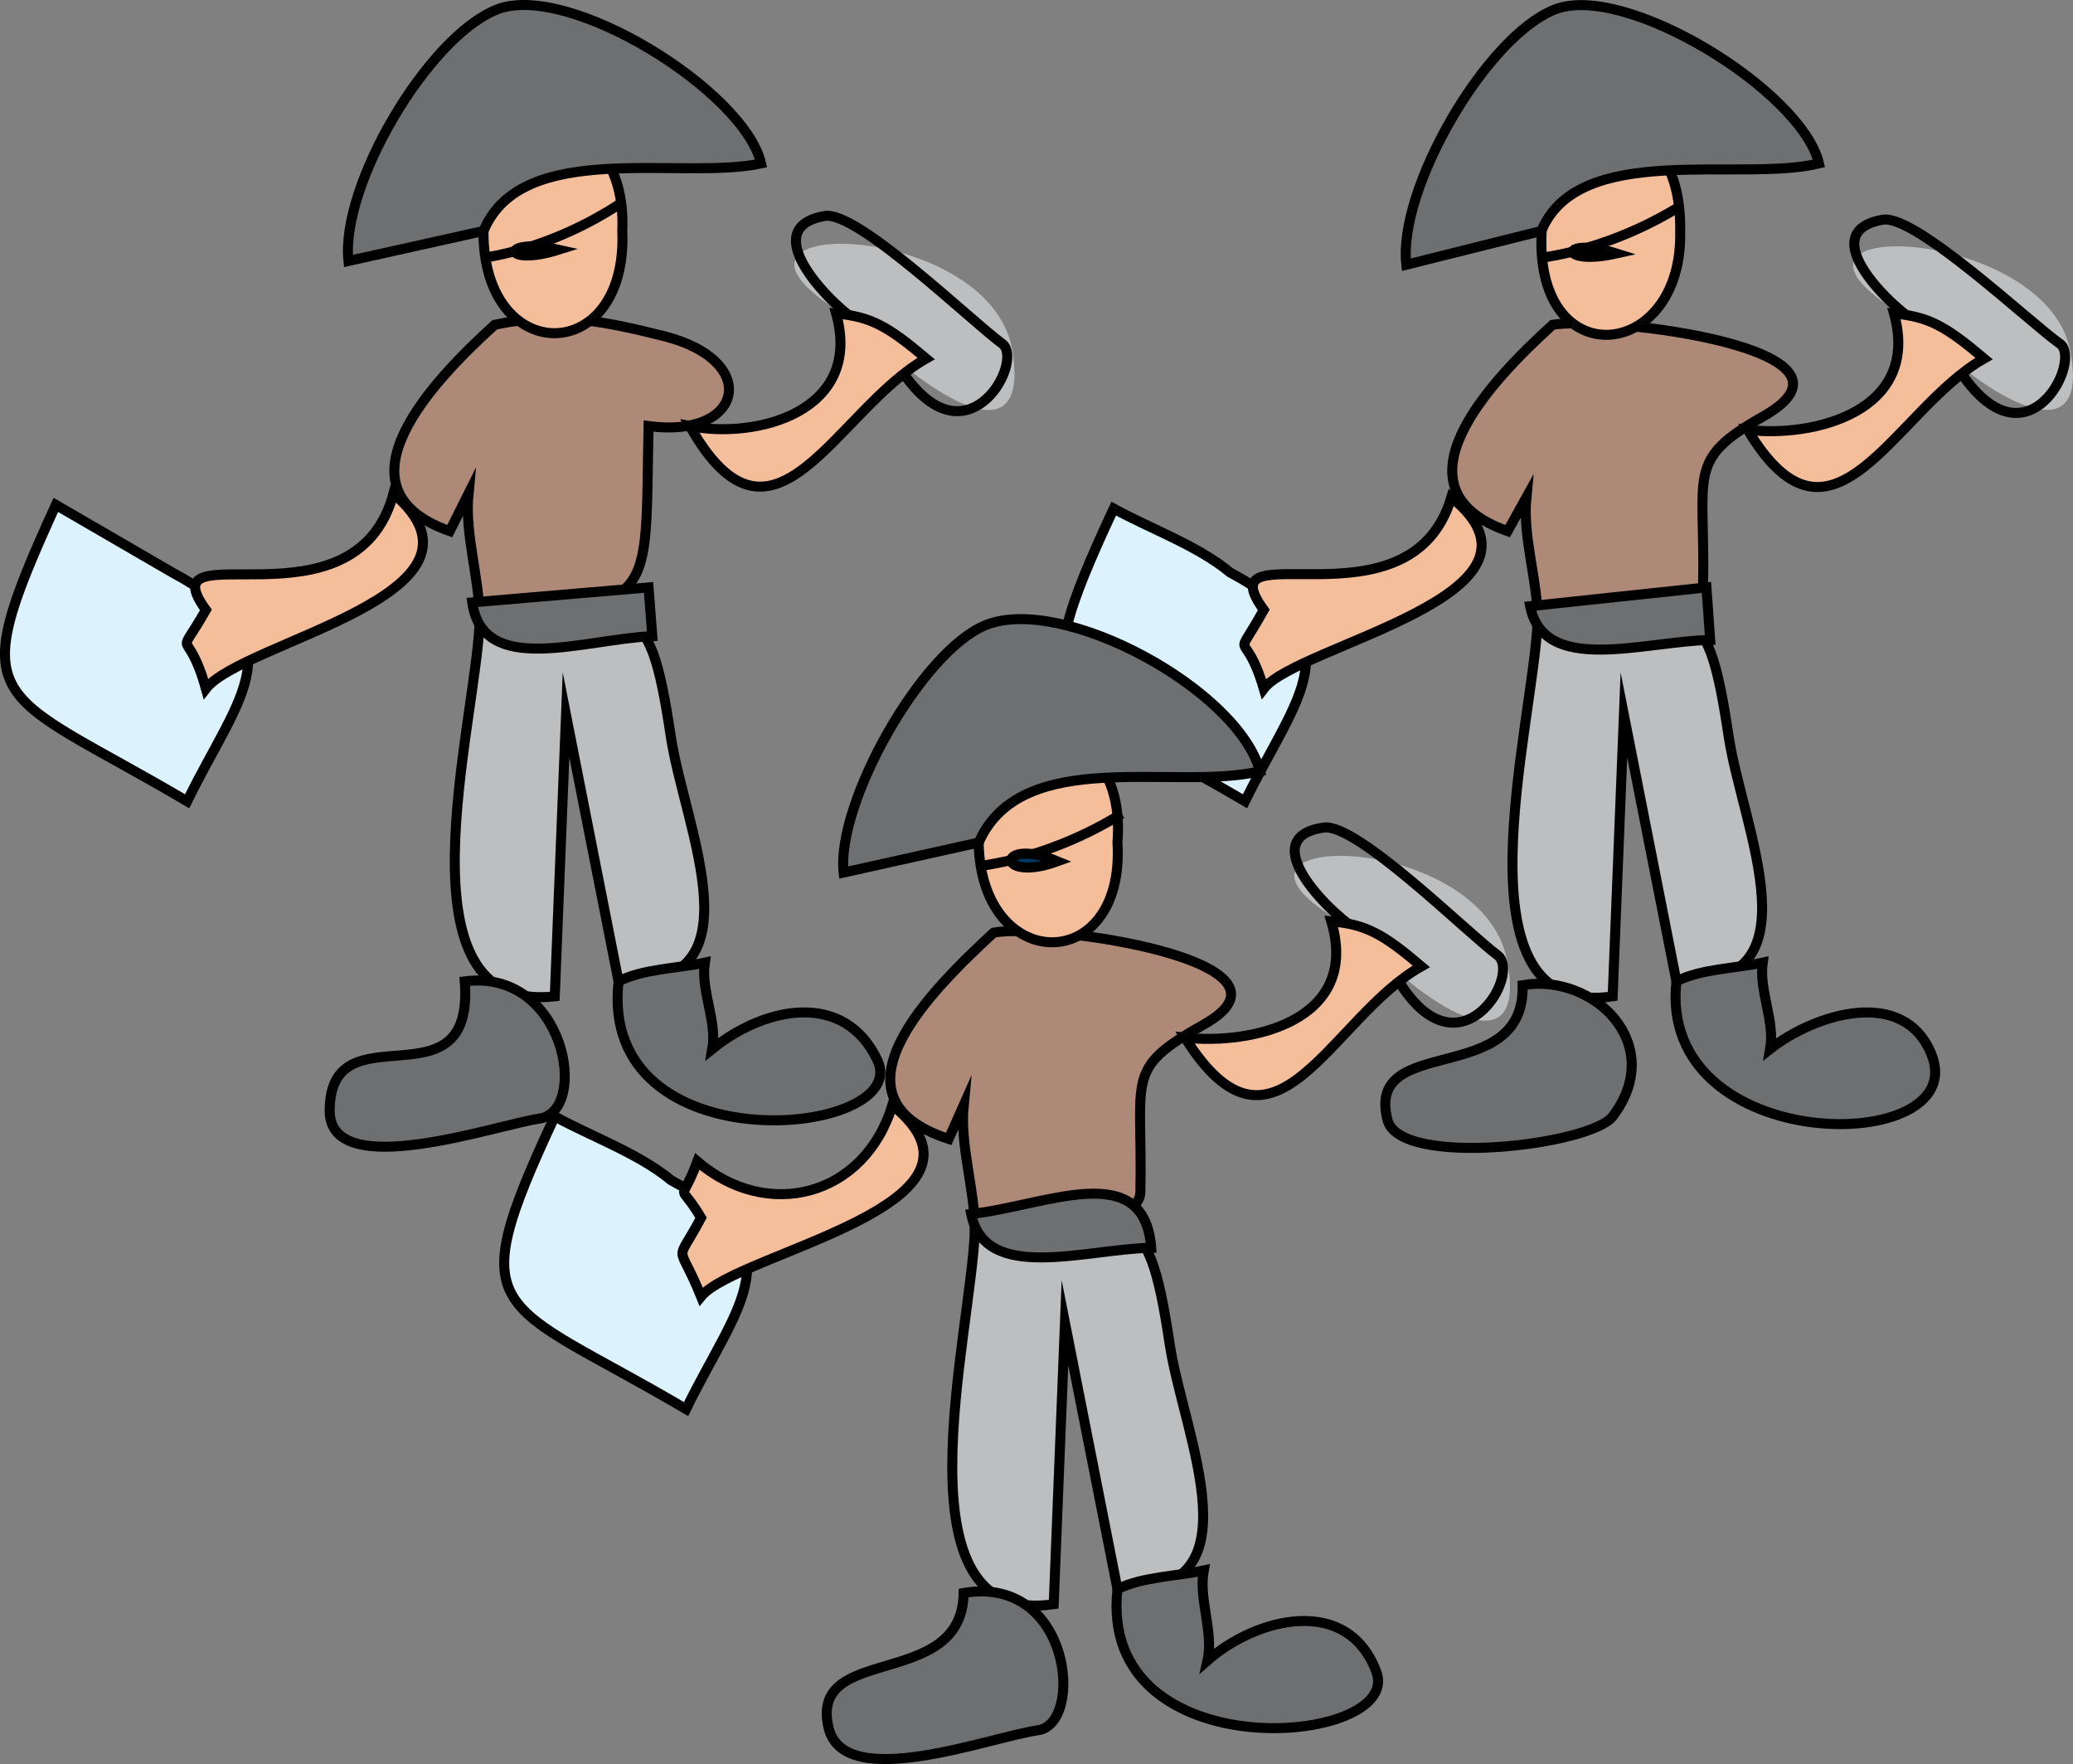 <svg xmlns="http://www.w3.org/2000/svg" xmlns:xlink="http://www.w3.org/1999/xlink" version="1.1" id="Layer_1" x="0px" y="0px" enable-background="new 0 0 822.05 841.89" xml:space="preserve" viewBox="206.37 245.47 414.45 352.63">
<rect x="206.37" y="245.47" width="414.45" height="352.63" fill="#808080" stroke="none"/>
<path fill-rule="evenodd" clip-rule="evenodd" fill="#AF8977" stroke="#000000" stroke-width="2" stroke-linecap="square" stroke-miterlimit="10" d="  M516.784,310.39c-12.196,11.062-33.066,32.759-9,41.25c1.25-2.25,2.5-4.5,3.75-6.75c-0.785,8.064,2.309,16.63,2.25,24.75  c7.317-0.832,32.909,0.424,33.078-7.338c0.481-22.169-3.508-24.858,11.922-33.537C582.896,315.202,528.048,308.559,516.784,310.39z"/>
<path fill-rule="evenodd" clip-rule="evenodd" fill="#BCBEC0" stroke="#000000" stroke-width="2" stroke-linecap="square" stroke-miterlimit="10" d="  M513.784,369.64c30.937-1.345,33.598-7.497,38.196,23.052c2.76,18.336,18.346,50.625-10.446,48.948c-3.5-17.75-7-35.5-10.5-53.25  c-0.75,18.75-1.5,37.5-2.25,56.25C496.267,449.5,512.918,390.657,513.784,369.64z"/>
<path fill-rule="evenodd" clip-rule="evenodd" fill="#6D6F71" stroke="#000000" stroke-width="2" stroke-linecap="square" stroke-miterlimit="10" d="  M510.784,442.39c14.282-2.422,28.937,11.856,18,26.25c-4.365,5.744-42.485,10.34-45,0.75  C479.162,451.766,511.322,463.159,510.784,442.39z"/>
<path fill-rule="evenodd" clip-rule="evenodd" fill="#6D6F71" stroke="#000000" stroke-width="2" stroke-linecap="square" stroke-miterlimit="10" d="  M541.534,441.64c4.827-2.51,11.887-2.584,17.25-3.75c-0.786,5.543,2.479,11.75,1.5,17.25c8.93-7.003,26.767-12.582,32.25,1.125  C600.712,476.709,537.622,476.836,541.534,441.64z"/>
<path fill-rule="evenodd" clip-rule="evenodd" fill="#DCF2FD" stroke="#000000" stroke-width="2" stroke-linecap="square" stroke-miterlimit="10" d="  M452.284,359.89c-6.438-5.346-15.889-8.713-23.25-12.75c-19.053,40.829-11.639,36.173,26.25,58.5  C465.703,384.281,477.829,373.593,452.284,359.89z"/>
<path fill-rule="evenodd" clip-rule="evenodd" fill="#BCBEC0" d="M590.284,310.39c-41.154-22.335,25.021-21.017,30,5.25  C625.165,341.386,594.913,317.958,590.284,310.39z"/>
<path fill="none" stroke="#000000" stroke-width="2" stroke-linecap="square" stroke-miterlimit="10" d="M590.284,310.39  c-5.219-2.833-21.825-18.5-7.5-21c6.506-1.136,29.509,20.656,35.423,24.796c4.532,3.172-6.36,25.366-19.673,5.954"/>
<path fill-rule="evenodd" clip-rule="evenodd" fill="#6D6F71" stroke="#000000" stroke-width="2" stroke-linecap="square" stroke-miterlimit="10" d="  M512.284,366.64c2.746,13.867,22.633,7.034,36,6.75c-0.25-3.5-0.5-7-0.75-10.5C535.784,364.14,524.034,365.39,512.284,366.64z"/>
<path fill-rule="evenodd" clip-rule="evenodd" fill="#F5BE9B" stroke="#000000" stroke-width="2" stroke-linecap="square" stroke-miterlimit="10" d="  M542.284,291.64c0.632,25.482-27.75,28.97-27.75,2.25C514.534,266.363,542.763,263.319,542.284,291.64z"/>
<path fill-rule="evenodd" clip-rule="evenodd" fill="#6D6F71" stroke="#000000" stroke-width="2" stroke-linecap="square" stroke-miterlimit="10" d="  M514.534,291.64c-9,2.25-18,4.5-27,6.75c-1.754-14.981,15.798-45.469,29.625-51c14.034-5.614,49.51,16.328,52.875,30.75  C554.298,281.968,521.989,273.624,514.534,291.64z"/>
<path fill="none" stroke="#000000" stroke-width="2" stroke-linecap="square" stroke-miterlimit="10" d="M515.284,296.89  c8.957-1.414,18.24-4.905,26.25-9.75"/>
<path fill-rule="evenodd" clip-rule="evenodd" fill="#003663" stroke="#000000" stroke-width="2" stroke-linecap="square" stroke-miterlimit="10" d="  M529.534,296.14C517.747,298.787,518.038,292.524,529.534,296.14L529.534,296.14z"/>
<path fill-rule="evenodd" clip-rule="evenodd" fill="#F5BE9B" stroke="#000000" stroke-width="2" stroke-linecap="square" stroke-miterlimit="10" d="  M496.534,344.89c-8.185,27.538-49.576,5.907-37.5,22.5c-6.358,11.392-3.841,2.652,0,15.75  C465.74,374.359,520.571,364.403,496.534,344.89z"/>
<path fill-rule="evenodd" clip-rule="evenodd" fill="#F5BE9B" stroke="#000000" stroke-width="2" stroke-linecap="square" stroke-miterlimit="10" d="  M555.784,331.39c17.021,28.529,29.359-4.083,47.25-14.25c-7.652-6.446-10.986-8.359-18-9  C590.497,327.861,568.666,332.993,555.784,331.39z"/>
<path fill-rule="evenodd" clip-rule="evenodd" fill="#AF8977" stroke="#000000" stroke-width="2" stroke-linecap="square" stroke-miterlimit="10" d="  M305.284,310.39c-12.196,11.062-33.067,32.759-9,41.25c1.25-2.5,2.5-5,3.75-7.5c-0.802,8.309,2.292,17.134,2.25,25.5  c35.785-4.066,32.982-2.897,33.75-39c18.932,2.56,22.652-13.087,3-18C327.098,309.656,317.656,307.732,305.284,310.39z"/>
<path fill-rule="evenodd" clip-rule="evenodd" fill="#BCBEC0" stroke="#000000" stroke-width="2" stroke-linecap="square" stroke-miterlimit="10" d="  M302.284,369.64c30.937-1.345,33.597-7.497,38.196,23.052c2.76,18.336,18.347,50.625-10.446,48.948c-3.5-17.75-7-35.5-10.5-53.25  c-0.75,18.75-1.5,37.5-2.25,56.25C284.872,448.262,301.402,390.801,302.284,369.64z"/>
<path fill-rule="evenodd" clip-rule="evenodd" fill="#6D6F71" stroke="#000000" stroke-width="2" stroke-linecap="square" stroke-miterlimit="10" d="  M299.284,441.64c20.187-2.624,24.991,26.001,14.889,27.444c-8.529,1.219-41.889,12.913-41.889-1.569  C272.284,446.5,301.308,467.573,299.284,441.64z"/>
<path fill-rule="evenodd" clip-rule="evenodd" fill="#6D6F71" stroke="#000000" stroke-width="2" stroke-linecap="square" stroke-miterlimit="10" d="  M330.034,441.64c4.827-2.51,11.887-2.584,17.25-3.75c-0.85,5.526,2.478,11.752,1.5,17.25c10.609-8.563,26.433-11.632,33,2.25  C389.043,472.735,325.889,478.932,330.034,441.64z"/>
<path fill-rule="evenodd" clip-rule="evenodd" fill="#DCF2FD" stroke="#000000" stroke-width="2" stroke-linecap="square" stroke-miterlimit="10" d="  M240.784,359.89c-7.75-4.5-15.5-9-23.25-13.5c-18.77,41.115-12.411,36.468,26.25,59.25  C254.203,384.281,266.33,373.593,240.784,359.89z"/>
<path fill-rule="evenodd" clip-rule="evenodd" fill="#BCBEC0" d="M378.784,310.39c-41.75-22.481,25.592-22.279,30,5.25  C413.026,342.133,383.015,316.537,378.784,310.39z"/>
<path fill="none" stroke="#000000" stroke-width="2" stroke-linecap="square" stroke-miterlimit="10" d="M378.784,310.39  c-5.097-2.745-22.083-19.265-7.5-21.75c6.468-1.103,29.58,21.297,35.423,25.504c4.621,3.327-6.806,24.556-19.673,5.996"/>
<path fill-rule="evenodd" clip-rule="evenodd" fill="#6D6F71" stroke="#000000" stroke-width="2" stroke-linecap="square" stroke-miterlimit="10" d="  M300.784,365.89c2.1,15.03,22.274,7.334,36,6.75c-0.25-3.25-0.5-6.5-0.75-9.75C324.284,363.89,312.534,364.89,300.784,365.89z"/>
<path fill-rule="evenodd" clip-rule="evenodd" fill="#F5BE9B" stroke="#000000" stroke-width="2" stroke-linecap="square" stroke-miterlimit="10" d="  M330.784,291.64c1.158,27.146-27.959,27.345-27.75,0C303.243,264.378,331.935,265.002,330.784,291.64z"/>
<path fill-rule="evenodd" clip-rule="evenodd" fill="#6D6F71" stroke="#000000" stroke-width="2" stroke-linecap="square" stroke-miterlimit="10" d="  M303.034,291.64c-9,2-18,4-27,6c-1.623-15.061,15.867-44.747,29.625-50.25c14.218-5.687,49.482,16.233,52.875,30.75  C342.602,281.585,310.686,273.149,303.034,291.64z"/>
<path fill="none" stroke="#000000" stroke-width="2" stroke-linecap="square" stroke-miterlimit="10" d="M303.784,296.89  c8.989-1.54,18.331-5.329,26.25-10.5"/>
<path fill-rule="evenodd" clip-rule="evenodd" fill="#003663" stroke="#000000" stroke-width="2" stroke-linecap="square" stroke-miterlimit="10" d="  M318.034,295.39C306.538,299.006,306.248,292.743,318.034,295.39L318.034,295.39z"/>
<path fill-rule="evenodd" clip-rule="evenodd" fill="#F5BE9B" stroke="#000000" stroke-width="2" stroke-linecap="square" stroke-miterlimit="10" d="  M285.034,344.14c-7.668,28.474-49.499,6.764-37.5,23.25c-6.265,10.979-3.759,2.27,0,15.75  C254.807,373.655,308.517,364.309,285.034,344.14z"/>
<path fill-rule="evenodd" clip-rule="evenodd" fill="#F5BE9B" stroke="#000000" stroke-width="2" stroke-linecap="square" stroke-miterlimit="10" d="  M344.284,330.64c16.739,29.655,29.131-3.203,47.25-13.5c-7.652-6.446-10.986-8.359-18-9  C378.967,327.75,357.59,333.312,344.284,330.64z"/>
<path fill-rule="evenodd" clip-rule="evenodd" fill="#AF8977" stroke="#000000" stroke-width="2" stroke-linecap="square" stroke-miterlimit="10" d="  M405.034,431.89c-12.369,11.459-34.333,32.976-9,41.25c1-2.25,2-4.5,3-6.75c-0.782,8.039,2.182,16.653,2.25,24.75  c7.317-0.831,32.909,0.425,33.078-7.338c0.506-23.291-3.335-24.533,12.672-33.537C469.42,437.673,416.481,429.899,405.034,431.89z"/>
<path fill-rule="evenodd" clip-rule="evenodd" fill="#BCBEC0" stroke="#000000" stroke-width="2" stroke-linecap="square" stroke-miterlimit="10" d="  M401.284,491.14c31.22-1.328,34.308-7.763,38.946,23.052c2.76,18.336,18.346,50.625-10.446,48.948c-3.5-17.75-7-35.5-10.5-53.25  c-0.75,18.75-1.5,37.5-2.25,56.25C384.606,571.004,400.633,512.202,401.284,491.14z"/>
<path fill-rule="evenodd" clip-rule="evenodd" fill="#6D6F71" stroke="#000000" stroke-width="2" stroke-linecap="square" stroke-miterlimit="10" d="  M399.034,563.89c21.553-3.611,24.103,26.128,14.889,27.444c-9.712,1.388-38.785,12.515-41.889-0.444  C367.933,573.766,398.729,583.572,399.034,563.89z"/>
<path fill-rule="evenodd" clip-rule="evenodd" fill="#6D6F71" stroke="#000000" stroke-width="2" stroke-linecap="square" stroke-miterlimit="10" d="  M429.784,563.14c4.865-2.484,11.867-2.58,17.25-3.75c-1.06,5.731,2.014,12.323,0.75,18c9.91-8.677,28.002-13.083,33.75,2.25  C487.114,594.525,425.733,599.696,429.784,563.14z"/>
<path fill-rule="evenodd" clip-rule="evenodd" fill="#DCF2FD" stroke="#000000" stroke-width="2" stroke-linecap="square" stroke-miterlimit="10" d="  M340.534,481.39c-6.438-5.346-15.889-8.713-23.25-12.75c-19.053,40.828-11.639,36.173,26.25,58.5  C353.953,505.781,366.08,495.093,340.534,481.39z"/>
<path fill-rule="evenodd" clip-rule="evenodd" fill="#BCBEC0" d="M478.534,431.89c-40.856-20.717,24.354-22.076,29.25,6  C512.285,463.699,483.123,439.482,478.534,431.89z"/>
<path fill="none" stroke="#000000" stroke-width="2" stroke-linecap="square" stroke-miterlimit="10" d="M478.534,431.89  c-4.945-2.508-22.221-18.89-7.5-21c6.597-0.945,28.861,21.204,34.714,25.504c5.024,3.691-7.523,24.938-19.714,5.246"/>
<path fill-rule="evenodd" clip-rule="evenodd" fill="#6D6F71" stroke="#000000" stroke-width="2" stroke-linecap="square" stroke-miterlimit="10" d="  M400.534,488.14c2.746,13.867,22.633,7.034,36,6.75C435.119,476.772,415.346,486.53,400.534,488.14z"/>
<path fill-rule="evenodd" clip-rule="evenodd" fill="#F5BE9B" stroke="#000000" stroke-width="2" stroke-linecap="square" stroke-miterlimit="10" d="  M429.784,413.89c1.625,26.697-27.335,26.465-27.75,0C401.605,386.499,431.943,386.386,429.784,413.89z"/>
<path fill-rule="evenodd" clip-rule="evenodd" fill="#6D6F71" stroke="#000000" stroke-width="2" stroke-linecap="square" stroke-miterlimit="10" d="  M402.034,413.89c-9,2-18,4-27,6c-1.497-13.833,15.636-44.412,28.5-49.5c15.377-6.082,50.341,12.918,54.75,29.25  C441.291,403.665,410.631,394.375,402.034,413.89z"/>
<path fill="none" stroke="#000000" stroke-width="2" stroke-linecap="square" stroke-miterlimit="10" d="M403.534,418.39  c8.957-1.414,18.24-4.905,26.25-9.75"/>
<path fill-rule="evenodd" clip-rule="evenodd" fill="#003663" stroke="#000000" stroke-width="2" stroke-linecap="square" stroke-miterlimit="10" d="  M417.784,417.64C405.36,422.168,405.51,412.532,417.784,417.64L417.784,417.64z"/>
<path fill-rule="evenodd" clip-rule="evenodd" fill="#F5BE9B" stroke="#000000" stroke-width="2" stroke-linecap="square" stroke-miterlimit="10" d="  M384.784,466.39c-5.601,18.291-24.955,23.268-39,11.25c-3.398,9.222-3.928,3.402,0.75,11.25c-5.243,9.912-4.664,4.178,0,15.75  C353.768,495.812,409.397,486.371,384.784,466.39z"/>
<path fill-rule="evenodd" clip-rule="evenodd" fill="#F5BE9B" stroke="#000000" stroke-width="2" stroke-linecap="square" stroke-miterlimit="10" d="  M443.284,452.89c17.94,28.633,29.045-4.001,47.25-14.25c-7.628-6.467-11.001-8.36-18-9  C478.444,449.703,456.311,454.36,443.284,452.89z"/>
</svg>